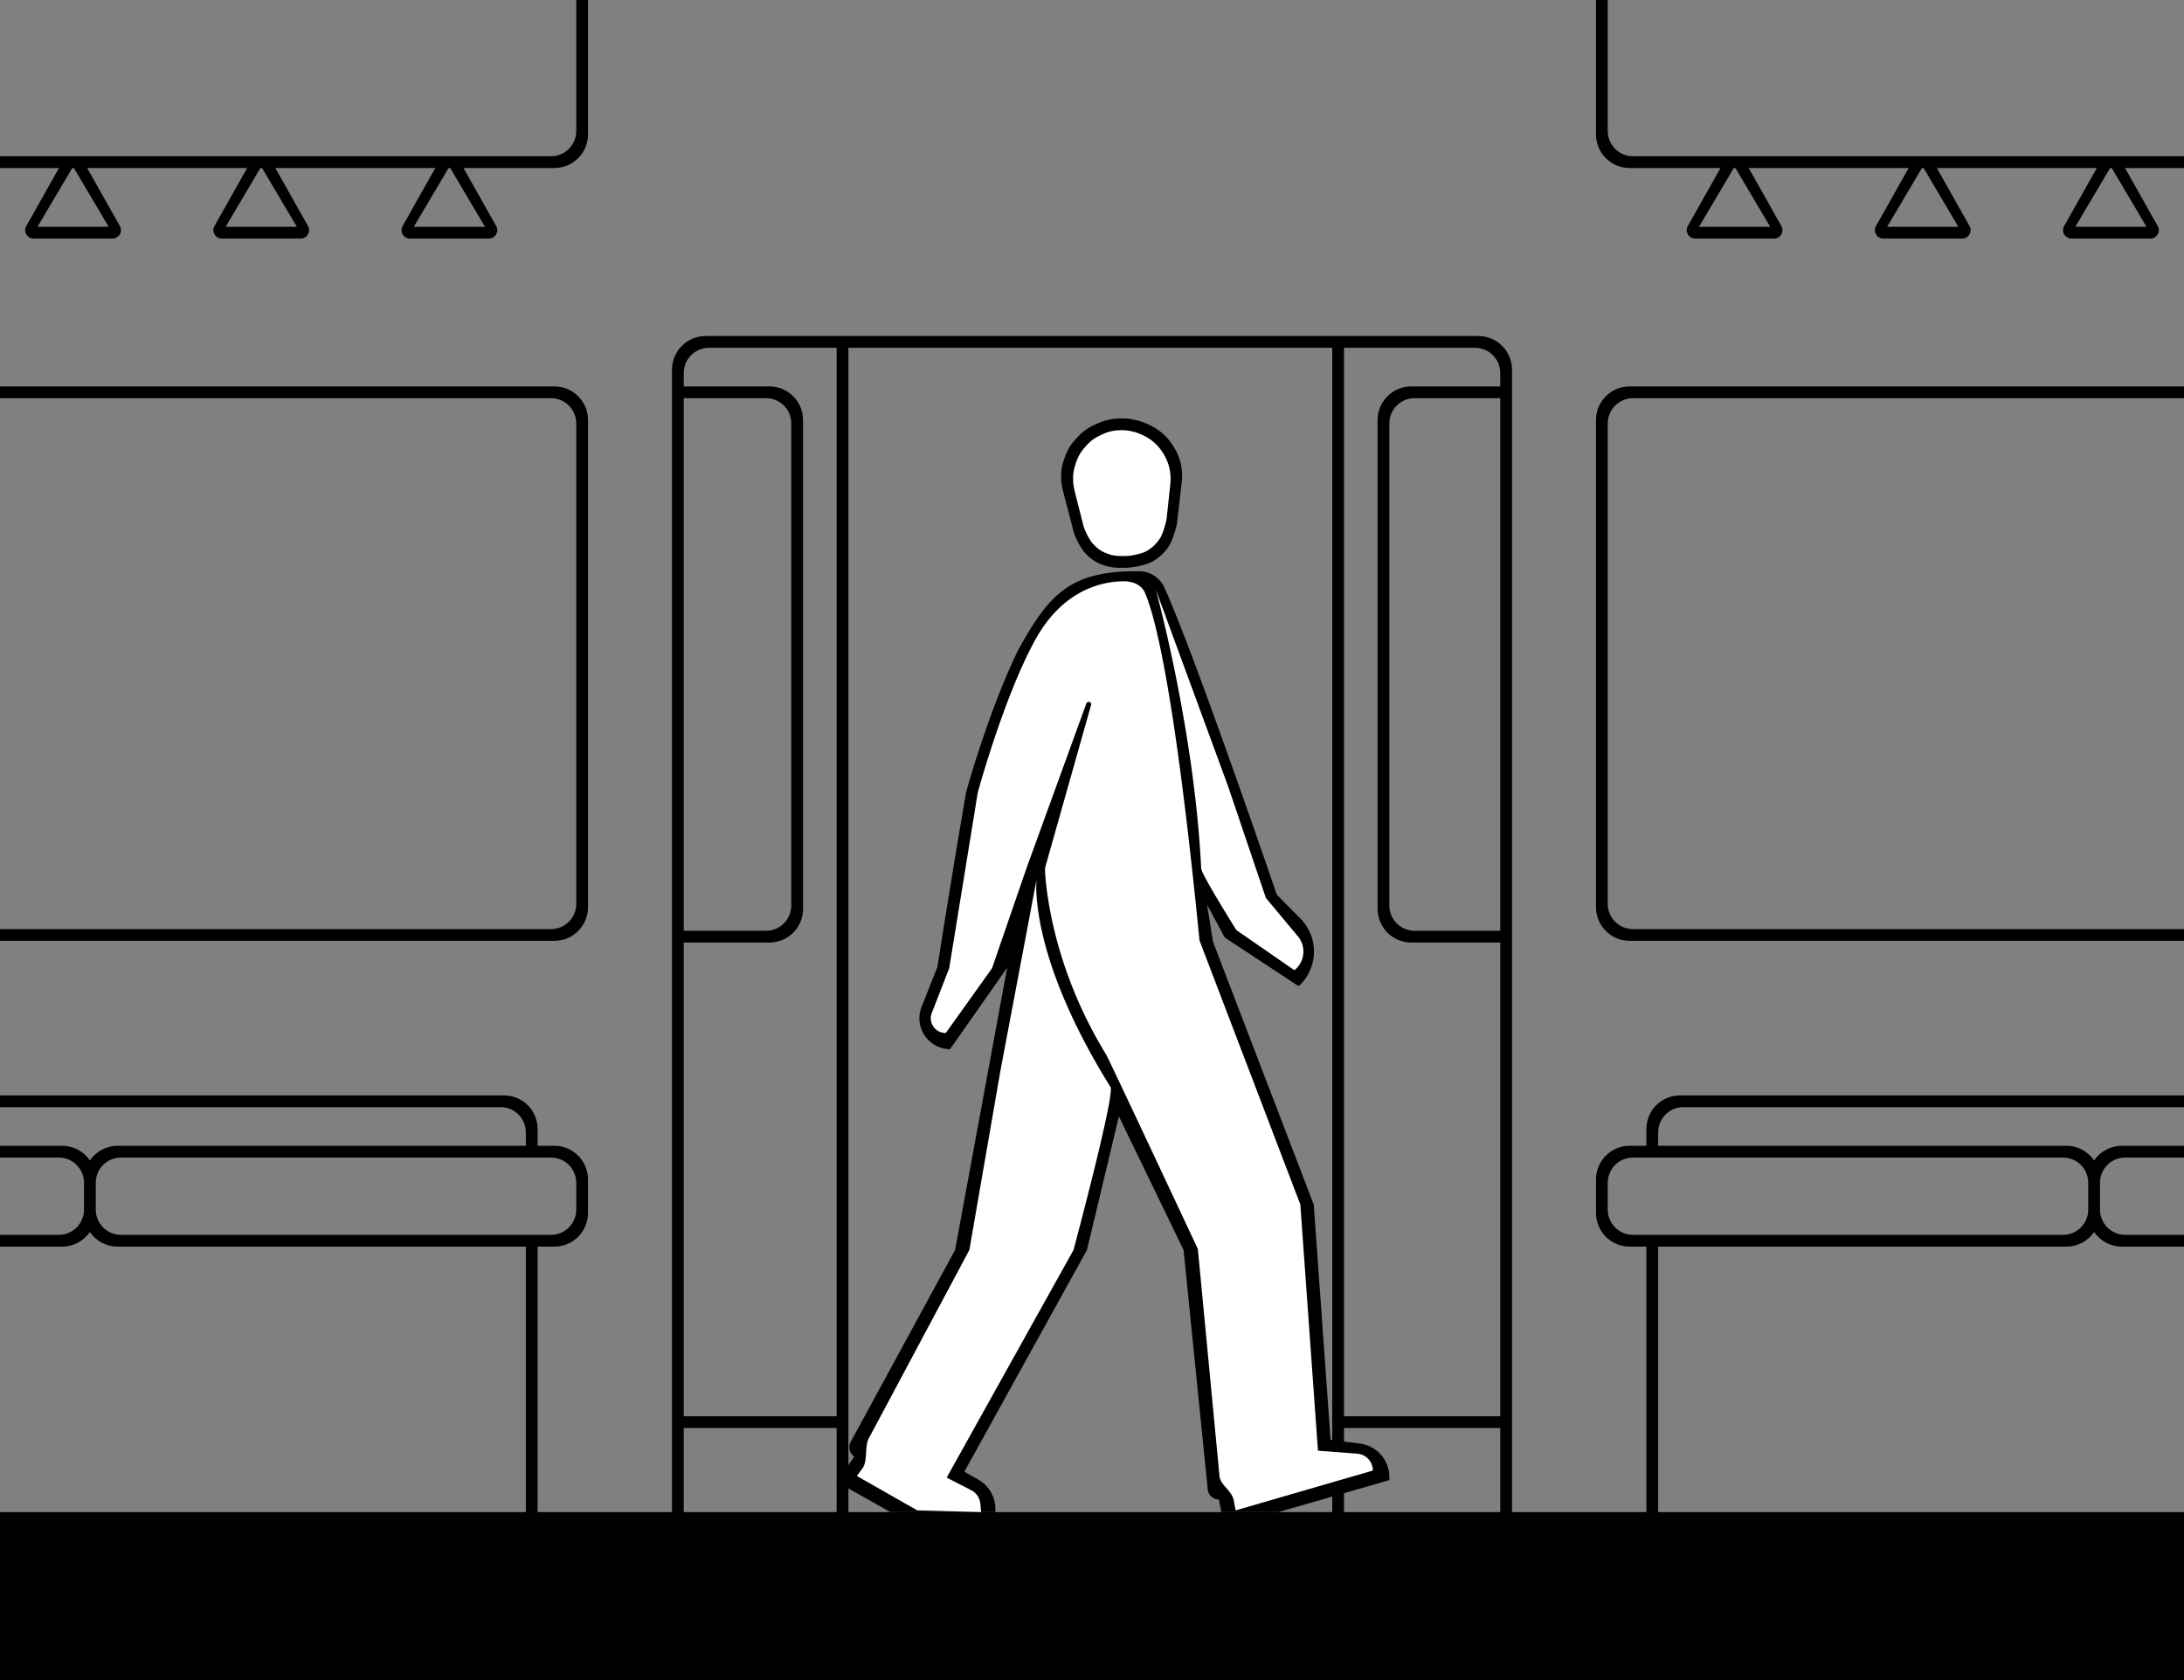 <svg width="1300" height="1000" viewBox="0 0 1300 1000" fill="none" xmlns="http://www.w3.org/2000/svg"><rect x="0" y="0" width="1300" height="1000" fill="#808080" stroke="none"/><g clip-path="url(#a)"><path fill-rule="evenodd" clip-rule="evenodd" d="M957 0h-7v80c0 11.046 8.954 20 20 20h54.12l-19.47 34.545c-1.88 3.333.53 7.455 4.36 7.455h46.98c3.83 0 6.24-4.122 4.36-7.455L1040.88 100h95.24l-19.47 34.545c-1.88 3.333.53 7.455 4.36 7.455h46.98c3.83 0 6.24-4.122 4.36-7.455L1152.88 100h95.24l-19.47 34.545c-1.88 3.333.53 7.455 4.36 7.455h46.98c3.83 0 6.24-4.122 4.36-7.455L1264.88 100H1300v-7H972c-8.284 0-15-6.716-15-15V0Zm75.99 100h-.98l-20.71 35h42.4l-20.71-35Zm90.31 35 20.71-35h.98l20.71 35h-42.4Zm133.69-35h-.98l-20.71 35h42.4l-20.71-35ZM400 900h-80V742h10c11.046 0 20-8.954 20-20v-20c0-11.046-8.954-20-20-20h-10v-10c0-11.046-8.954-20-20-20H0v7h298c8.284 0 15 6.716 15 15v8H70c-6.85 0-12.895 3.444-16.5 8.694C49.895 685.444 43.85 682 37 682H0v7h35c8.284 0 15 6.716 15 15v16c0 8.284-6.716 15-15 15H0v7h37c6.85 0 12.895-3.444 16.5-8.694C57.105 738.556 63.15 742 70 742h243v158H0v100h1300V900H987V742h243c6.85 0 12.9-3.444 16.5-8.694 3.6 5.25 9.65 8.694 16.5 8.694h37v-7h-35c-8.28 0-15-6.716-15-15v-16c0-8.284 6.72-15 15-15h35v-7h-37c-6.85 0-12.9 3.444-16.5 8.694-3.6-5.25-9.65-8.694-16.5-8.694H987v-8c0-8.284 6.716-15 15-15h298v-7h-300c-11.046 0-20 8.954-20 20v10h-10c-11.046 0-20 8.954-20 20v20c0 11.046 8.954 20 20 20h10v158h-80V220c0-11.046-8.954-20-20-20H420c-11.046 0-20 8.954-20 20v680Zm7 0v-50h91v50h-91Zm565-211c-8.284 0-15 6.716-15 15v16c0 8.284 6.716 15 15 15h256c8.28 0 15-6.716 15-15v-16c0-8.284-6.72-15-15-15H972ZM57 720c0 8.284 6.716 15 15 15h256c8.284 0 15-6.716 15-15v-16c0-8.284-6.716-15-15-15H72c-8.284 0-15 6.716-15 15v16Zm743 123h93V561h-53c-11.046 0-20-8.954-20-20V250c0-11.046 8.954-20 20-20h53v-8c0-8.284-6.716-15-15-15h-78v636Zm-7-636H505v693h288v-17h7v17h93v-50h-93v12h-7V207ZM498 843h-91V561h51c11.046 0 20-8.954 20-20V250c0-11.046-8.954-20-20-20h-51v-8c0-8.284 6.716-15 15-15h76v636Zm395-289V237h-51c-8.284 0-15 6.716-15 15v287c0 8.284 6.716 15 15 15h51Zm-437 0h-49V237h49c8.284 0 15 6.716 15 15v287c0 8.284-6.716 15-15 15Z" fill="#000"/><path d="M0 553v7h330c11.046 0 20-8.954 20-20V250c0-11.046-8.954-20-20-20H0v7h328c8.284 0 15 6.716 15 15v286c0 8.284-6.716 15-15 15H0Zm1300 7v-7H972c-8.284 0-15-6.716-15-15V252c0-8.284 6.716-15 15-15h328v-7H970c-11.046 0-20 8.954-20 20v290c0 11.046 8.954 20 20 20h330Z" fill="#000"/><path fill-rule="evenodd" clip-rule="evenodd" d="M350 0h-7v78c0 8.284-6.716 15-15 15H0v7h35.118L15.65 134.545c-1.878 3.333.53 7.455 4.356 7.455h46.986c3.826 0 6.234-4.122 4.356-7.455L51.882 100h95.236l-19.467 34.545c-1.878 3.333.53 7.455 4.356 7.455h46.986c3.826 0 6.234-4.122 4.356-7.455L163.882 100h95.236l-19.467 34.545c-1.878 3.333.53 7.455 4.356 7.455h46.986c3.826 0 6.234-4.122 4.356-7.455L275.882 100H330c11.046 0 20-8.954 20-20V0ZM22.301 135l20.706-35h.986L64.7 135H22.3Zm133.692-35h-.986l-20.706 35h42.398l-20.706-35Zm90.308 35 20.706-35h.986l20.706 35h-42.398Z" fill="#000"/><path d="M575 472.01c.285-1.638 13.472-48.964 31-84.998 18.5-33.499 31-47.499 72.5-46.999 6 .072 11.994 4 14.5 9.5 18 39.499 67 182.996 67 182.996l14.111 14.317c10.929 11.09 10.645 28.985-.63 39.723a.836.836 0 0 1-1.036.093l-42.392-27.94a5 5 0 0 1-1.651-1.804l-9.902-18.39 3.5 22 60 156.496 10 139.997 17.55 2.257c9.978 1.283 17.45 9.777 17.45 19.836v1.907L761 900h-34l-1.5-7.499a6.636 6.636 0 0 1-6.603-5.97L704.5 744.004 666 664.506l-19 79.498-73 131.997 8.372 4.751a20 20 0 0 1 10.128 17.394V900H530l-32-17.999 10.5-15a6.831 6.831 0 0 1-2.084-8.861L568.5 744.004l31-167.996-33.712 48.088a.925.925 0 0 1-.789.392c-12.692-.479-21.098-13.363-16.423-25.173L558 575.508s9-57.499 17-103.498Zm109.822-137.188c-3.632 1.731-10.599 2.844-12.434 3.009 0 0-8.275.655-13.252-.762-5.609-1.596-8.809-3.353-12.863-7.482-2.744-2.794-5.138-7.804-6.247-10.348-.455-1.043-.8-2.126-1.087-3.227l-6.183-23.706s-.797-3.436-.985-5.678c-.447-5.332.002-8.525 1.74-13.601 1.785-5.214 3.494-8.07 7.238-12.161 3.991-4.361 6.966-6.374 12.42-8.741 4.236-1.838 6.859-2.515 11.462-2.955 4.959-.266 6.827-.117 11.673.931 4.86 1.158 9.926 3.522 13.878 6.44 3.952 2.918 6.855 6.528 9.239 10.719 2.385 4.192 3.657 8.328 4.076 13.093.157 1.797.146 3.961.016 5.762l-2.768 24.167a24.326 24.326 0 0 1-.694 3.691c-.793 2.874-2.478 8.425-4.349 11.251-2.593 3.917-6.536 7.528-10.88 9.598Z" fill="#000"/><path d="M681.788 328.363c-2.921 1.446-8.532 2.361-10.01 2.494 0 0-6.666.525-10.681-.684-4.525-1.363-7.11-2.854-10.39-6.345-2.157-2.295-4.054-6.351-4.988-8.549-.427-1.005-.748-2.048-1.016-3.107l-5.009-19.794s-.653-2.896-.812-4.786c-.377-4.493-.025-7.182 1.358-11.452 1.422-4.386 2.79-6.787 5.794-10.221 3.201-3.661 5.592-5.347 9.98-7.324 3.407-1.535 5.519-2.096 9.227-2.452 3.995-.208 5.501-.077 9.41.822 3.92.991 8.009 2.998 11.204 5.47 3.194 2.471 5.545 5.521 7.48 9.06 1.935 3.538 2.973 7.027 3.326 11.042.132 1.514.131 3.338.032 4.855l-2.129 20.124a23.638 23.638 0 0 1-.63 3.554c-.651 2.473-1.955 6.939-3.409 9.242-2.078 3.292-5.243 6.321-8.737 8.051Zm126.149 536.911L784.5 863.47 774 716.889l-60-157.087C699.433 412.238 687.621 366.8 681.517 352.84c-2.08-4.758-7.201-6.842-12.393-6.84-12.272.005-36.29 4.386-53.125 35.217C597.321 415.423 582 471.753 582 471.753l-17 104.558-10.365 26.618c-2.229 5.726 1.995 11.904 8.14 11.904a.437.437 0 0 0 .356-.183l27.369-38.339 20.5-59.533 35.645-98.079a1.484 1.484 0 0 1 2.821.91l-27.164 96.099c-.2.71-.299 1.413-.269 2.149.312 7.768 3.556 56.355 36.467 109.982 1.5 2.444 54.5 115.564 54.5 115.564l12.876 135.033a8.415 8.415 0 0 0 1.358 3.85c2.33 3.529 6.299 6.47 7.096 10.622L735.5 899l81.672-23.703-.004-.237a10 10 0 0 0-9.231-9.786Z" fill="#fff"/><path d="M688 351s23 83.5 27 166c.17 3.507 20.95 36.622 20.95 36.622l34.098 23.565a.71.71 0 0 0 .868-.046c5.873-5.073 6.593-13.918 1.618-19.873L753.5 534.485 731 468l-43-117ZM578.127 887.001 563.5 879.5 639 744s24.802-92.5 22-97c-49.5-79.5-44-123.5-44-123.5l-21.5 113.75L577 744l-59.817 112.039c-2.739 5.13-.449 13.515-3.946 18.161L510 878.5l36 20.5 38 1-.481-5.049a10 10 0 0 0-5.392-7.95Z" fill="#fff"/></g><defs><clipPath id="a"><path fill="#fff" d="M0 0h1300v1000H0z"/></clipPath></defs></svg>
